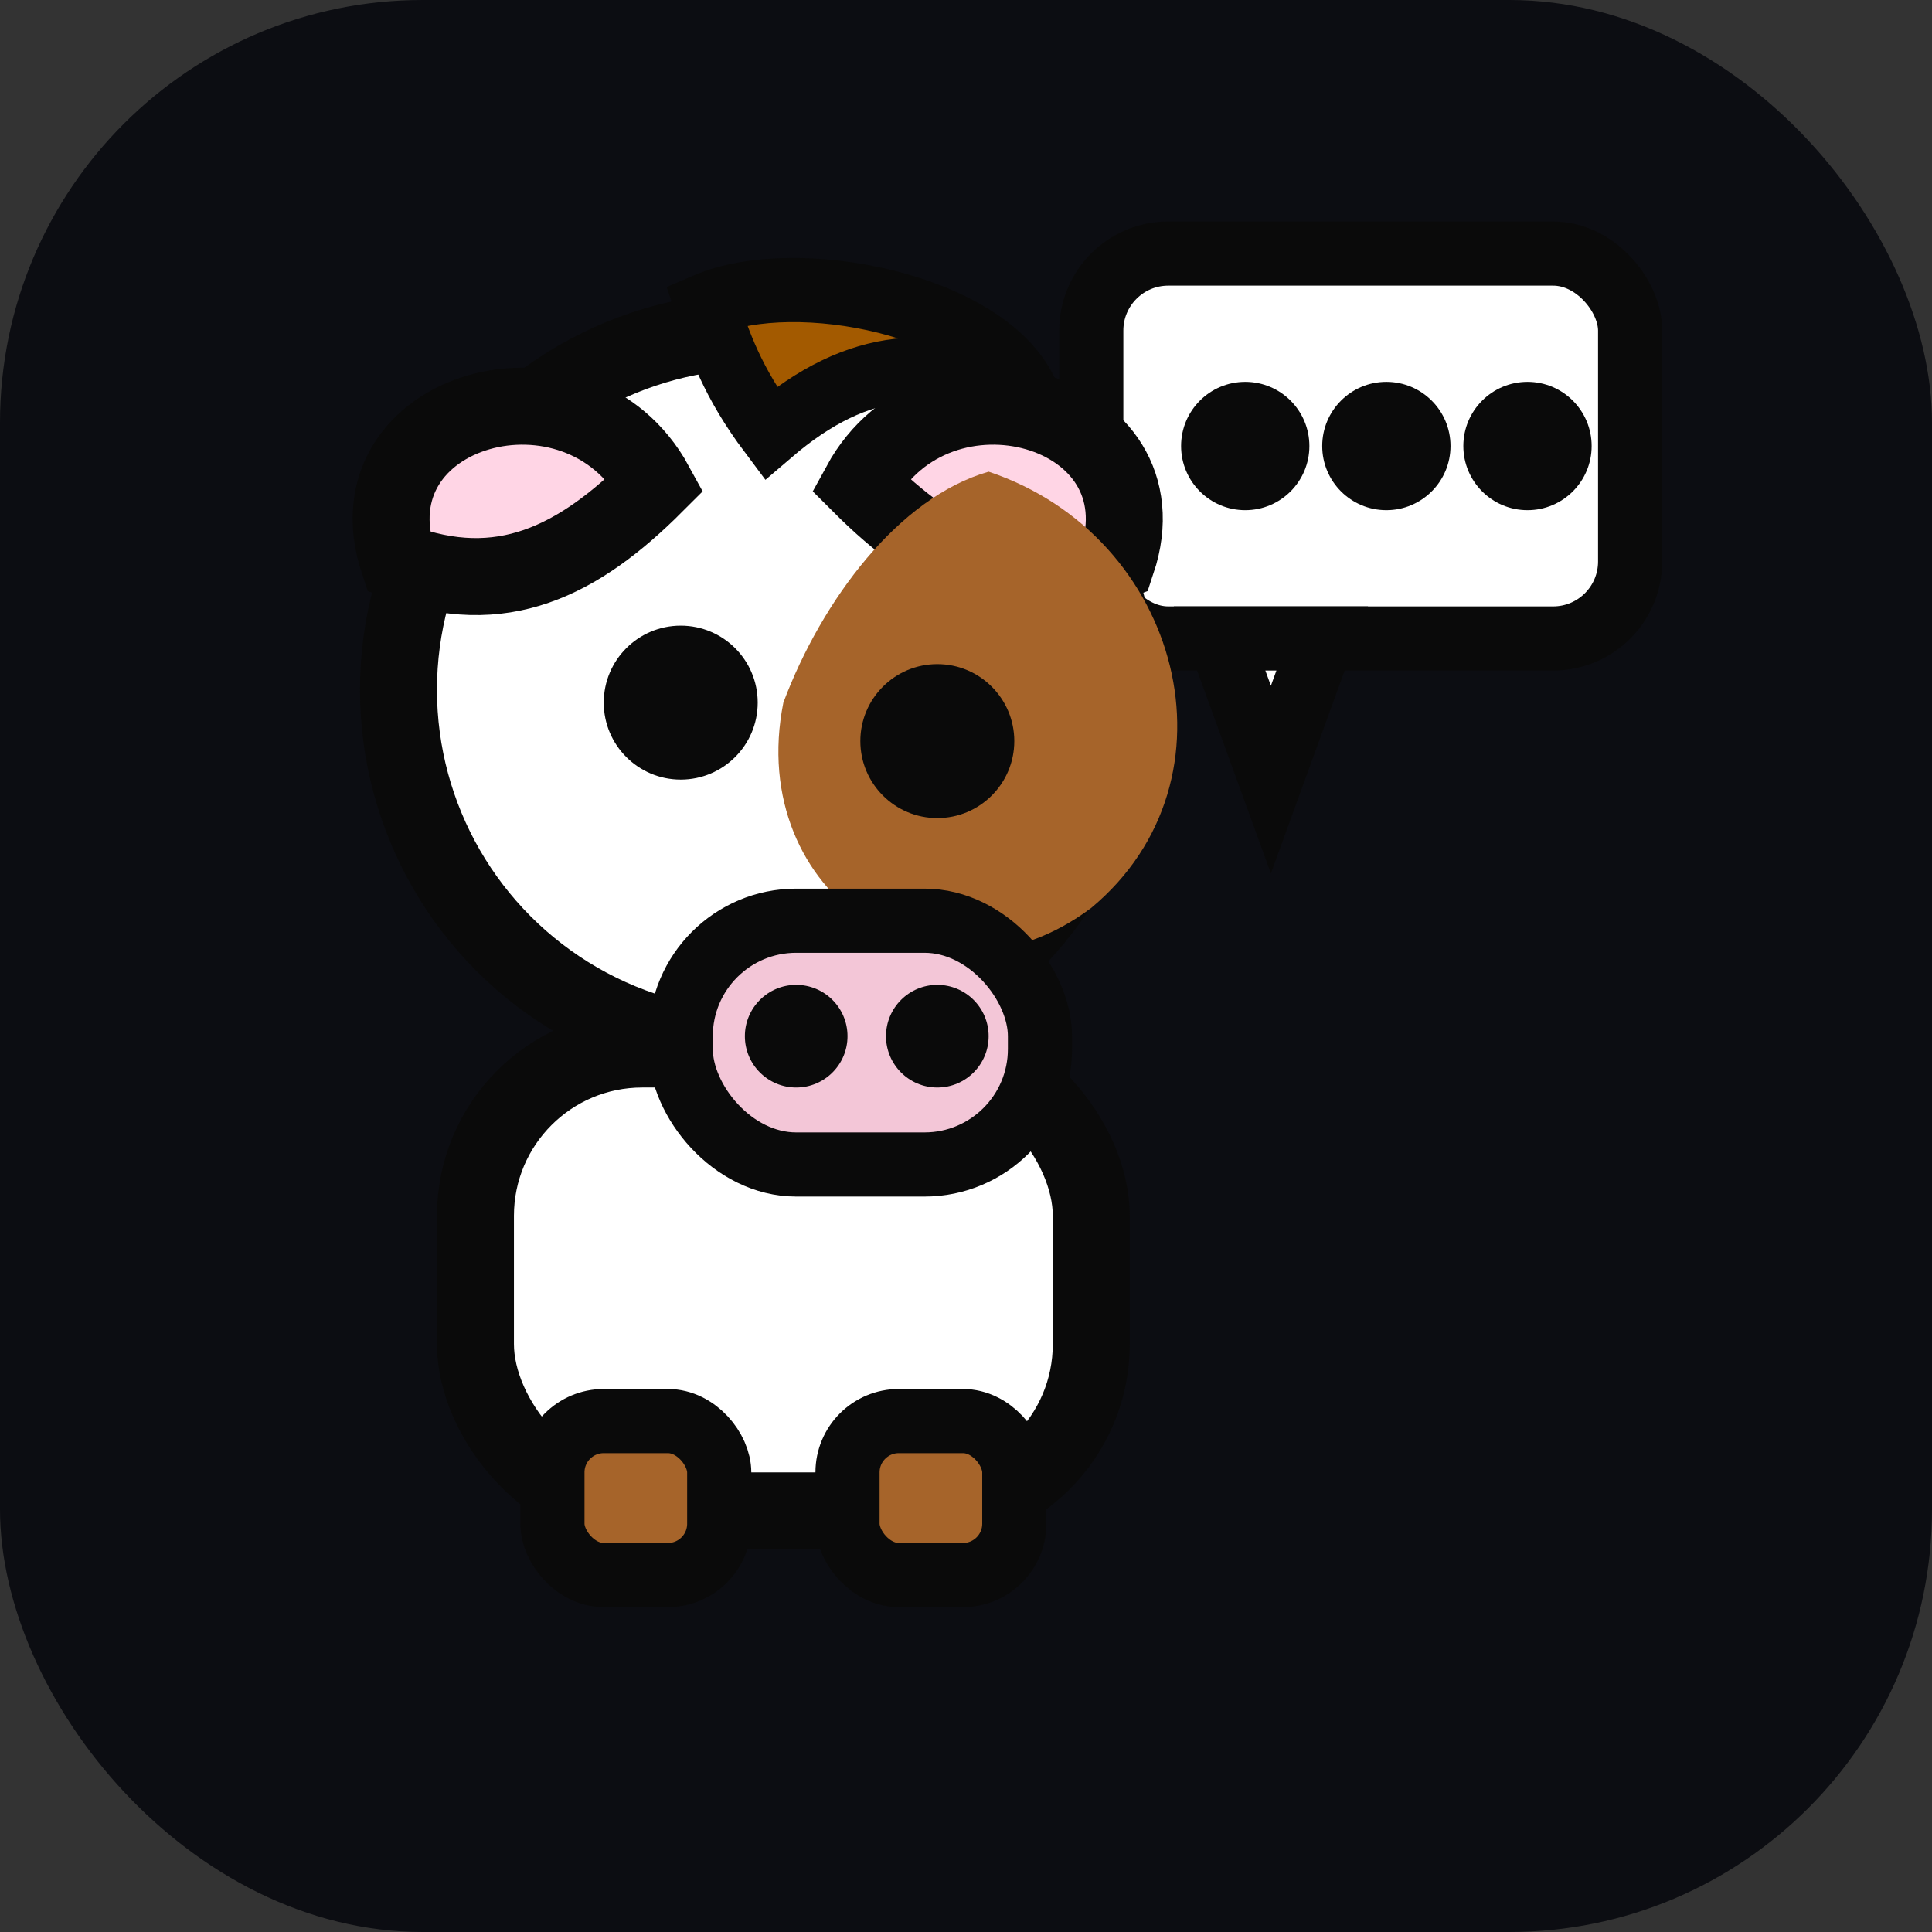 <svg xmlns="http://www.w3.org/2000/svg" width="64" height="64" viewBox="0 0 256 256">
  <rect x="0" y="0" width="256" height="256" fill="#333333" stroke="none"/>
  <rect width="256" height="256" rx="56" fill="#0c0d12"/>
  <g transform="translate(12,20) scale(0.85)">
    <rect x="156" y="16" width="84" height="60" rx="12" fill="#fff" stroke="#0a0a0a" stroke-width="10"/>
    <path d="M176 76 L192 76 L184 98 Z" fill="#fff" stroke="#0a0a0a" stroke-width="10"/>
    <circle cx="180" cy="46" r="10" fill="#0a0a0a"/>
    <circle cx="202" cy="46" r="10" fill="#0a0a0a"/>
    <circle cx="224" cy="46" r="10" fill="#0a0a0a"/>
    <circle cx="104" cy="84" r="56" fill="#fff" stroke="#0a0a0a" stroke-width="12"/>
    <path d="M48 64 C40 40, 76 30, 88 52 C76 64, 64 70, 48 64 Z" fill="#ffd5e5" stroke="#0a0a0a" stroke-width="12"/>
    <path d="M160 64 C168 40, 132 30, 120 52 C132 64, 144 70, 160 64 Z" fill="#ffd5e5" stroke="#0a0a0a" stroke-width="12"/>
    <path d="M96 24 C110 18, 140 24, 146 38 C132 32, 120 32, 106 44 C100 36, 98 30, 96 24 Z" fill="#a35a00" stroke="#0a0a0a" stroke-width="10"/>
    <path d="M140 50 C170 60, 180 98, 156 118 C132 136, 102 116, 108 86 C114 70, 126 54, 140 50 Z" fill="#a6642a"/>
    <circle cx="92" cy="86" r="12" fill="#0a0a0a"/>
    <circle cx="132" cy="92" r="12" fill="#0a0a0a"/>
    <rect x="60" y="140" width="96" height="72" rx="26" fill="#fff" stroke="#0a0a0a" stroke-width="12"/>
    <rect x="72" y="198" width="26" height="24" rx="8" fill="#a6642a" stroke="#0a0a0a" stroke-width="10"/>
    <rect x="118" y="198" width="26" height="24" rx="8" fill="#a6642a" stroke="#0a0a0a" stroke-width="10"/>
    <rect x="92" y="120" width="56" height="38" rx="18" fill="#f3c6d7" stroke="#0a0a0a" stroke-width="10"/>
    <circle cx="110" cy="138" r="8" fill="#0a0a0a"/>
    <circle cx="132" cy="138" r="8" fill="#0a0a0a"/>
  </g>
</svg>
